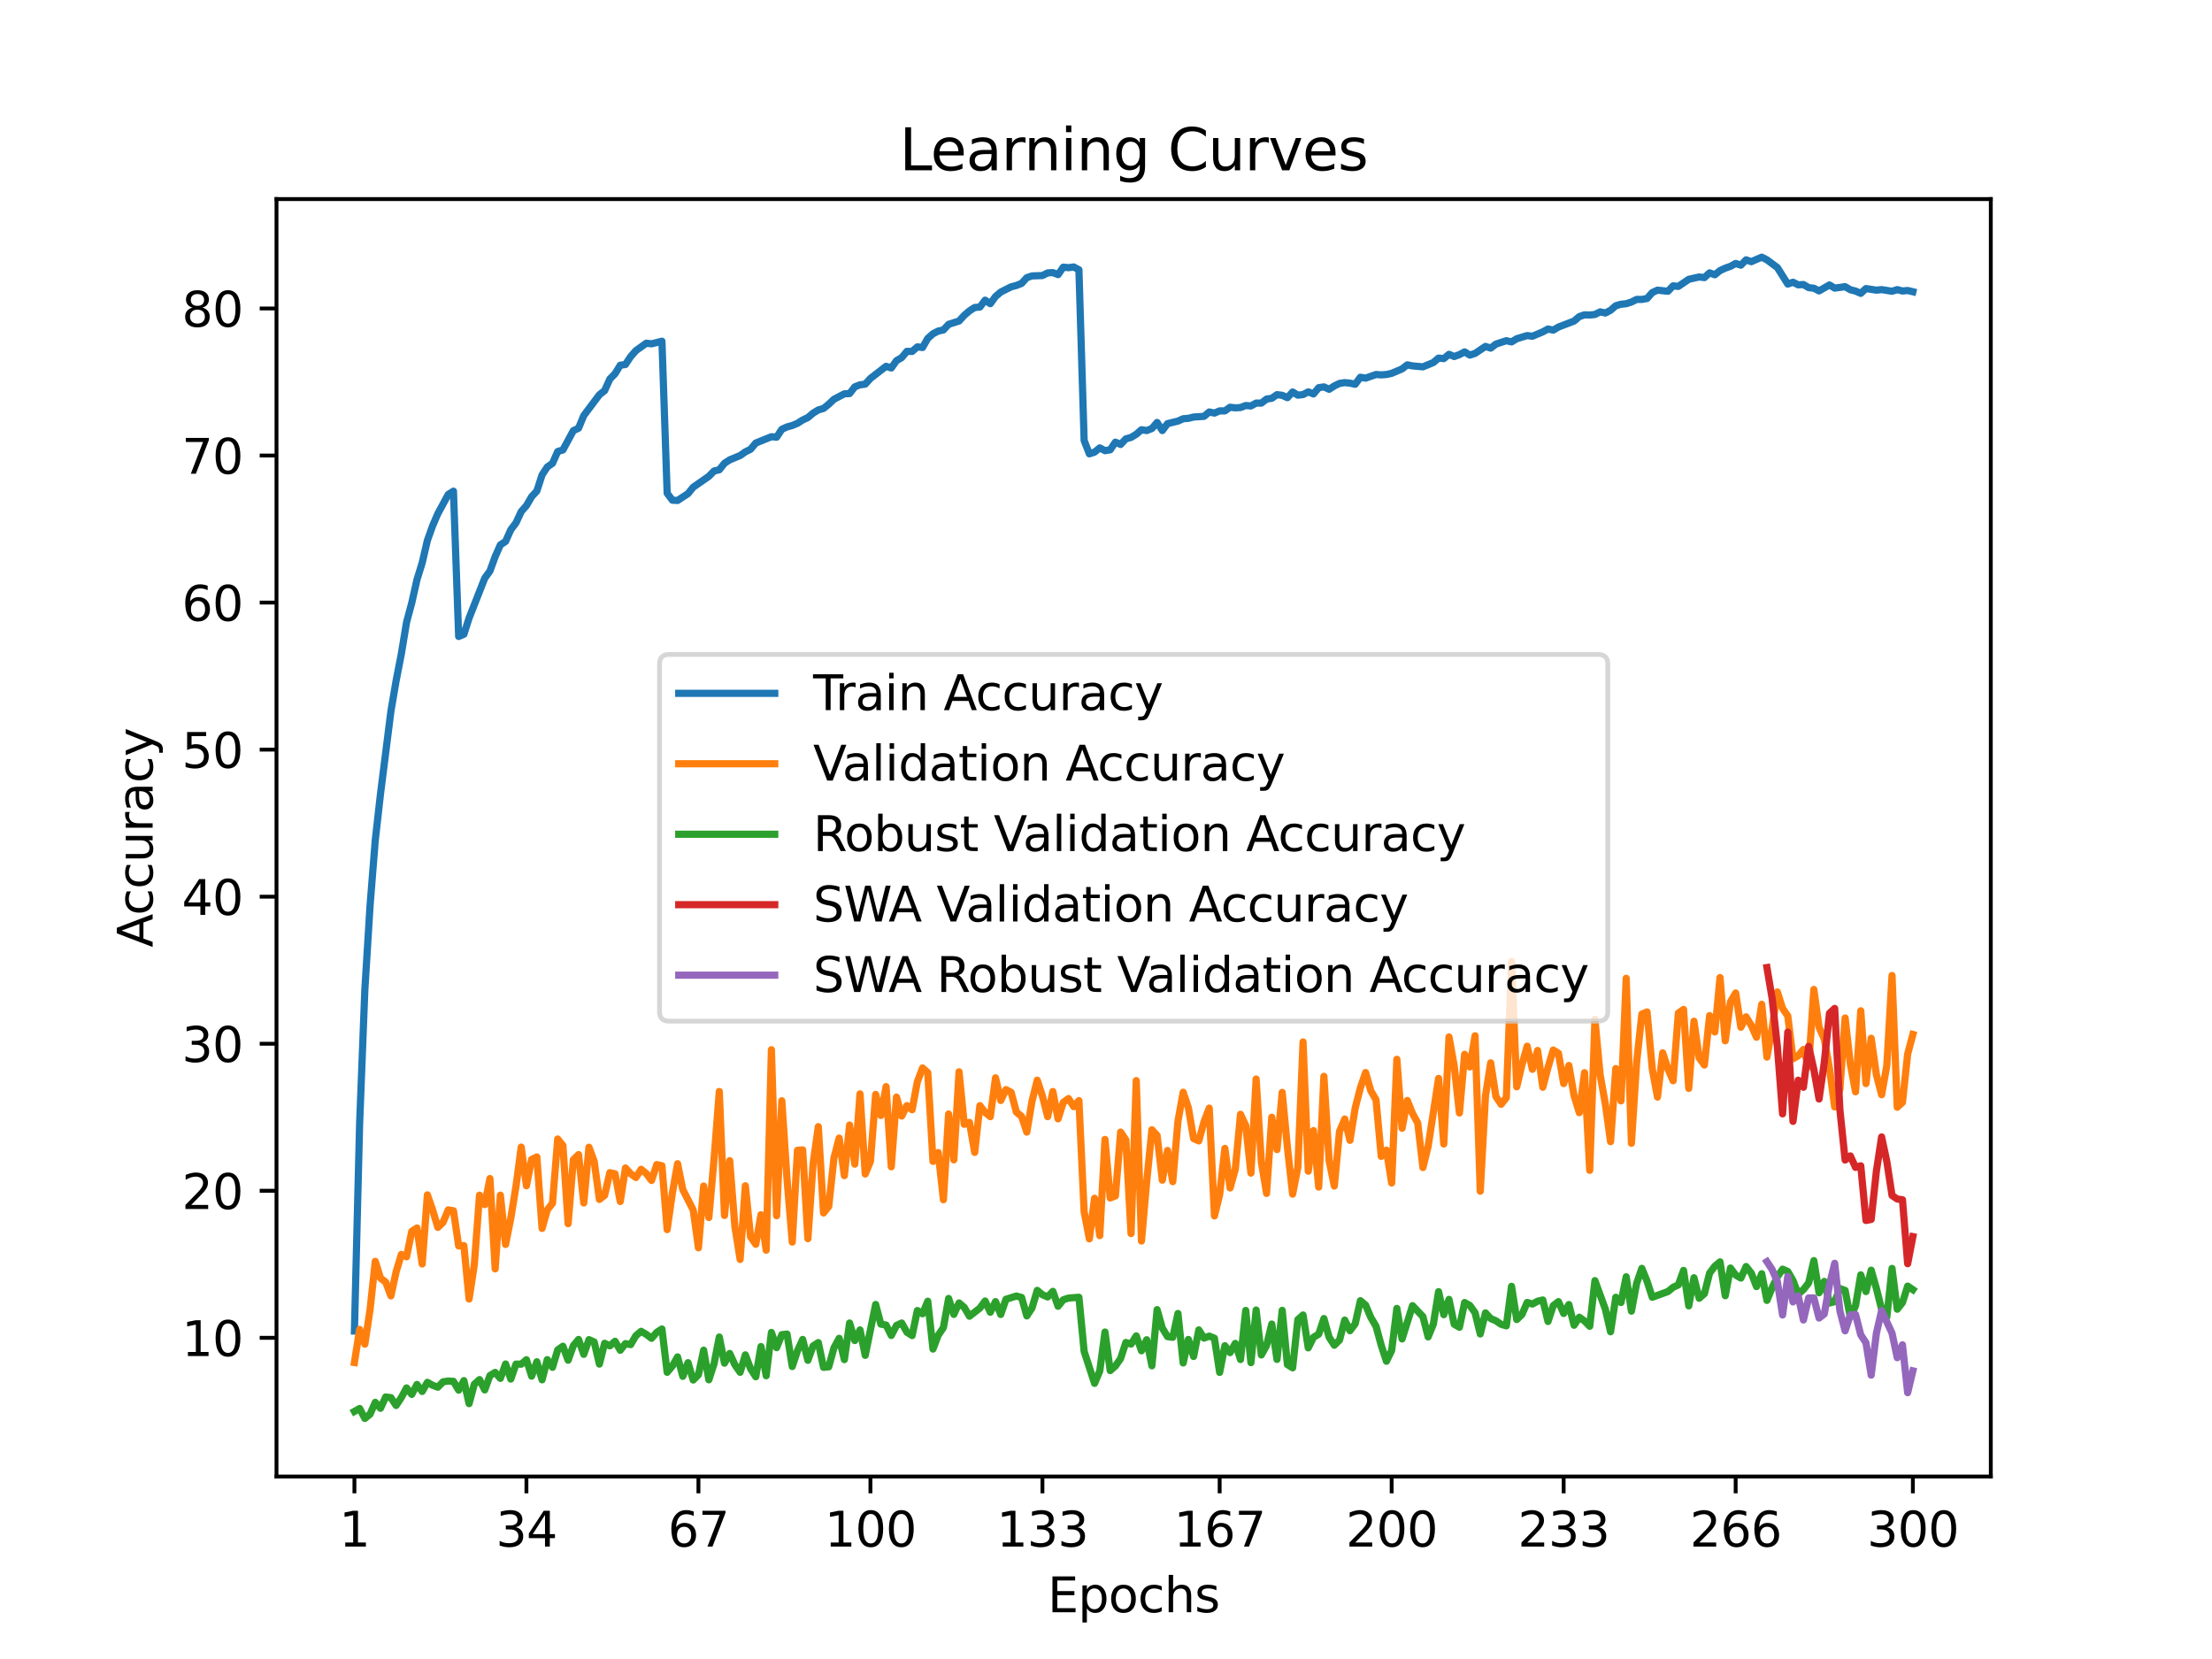<?xml version="1.0" encoding="utf-8" standalone="no"?>
<!DOCTYPE svg PUBLIC "-//W3C//DTD SVG 1.1//EN"
  "http://www.w3.org/Graphics/SVG/1.1/DTD/svg11.dtd">
<svg xmlns:xlink="http://www.w3.org/1999/xlink" width="460.8pt" height="345.6pt" viewBox="0 0 460.8 345.6" xmlns="http://www.w3.org/2000/svg" version="1.1">
 <defs>
  <style type="text/css">*{stroke-linejoin: round; stroke-linecap: butt}</style>
 </defs>
 <g id="figure_1">
  <g id="patch_1">
   <path d="M 0 345.6 
L 460.8 345.6 
L 460.8 0 
L 0 0 
z
" style="fill: #ffffff"/>
  </g>
  <g id="axes_1">
   <g id="patch_2">
    <path d="M 57.6 307.584 
L 414.72 307.584 
L 414.72 41.472 
L 57.6 41.472 
z
" style="fill: #ffffff"/>
   </g>
   <g id="matplotlib.axis_1">
    <g id="xtick_1">
     <g id="line2d_1">
      <defs>
       <path id="mf1f300271f" d="M 0 0 
L 0 3.5 
" style="stroke: #000000; stroke-width: 0.8"/>
      </defs>
      <g>
       <use xlink:href="#mf1f300271f" x="73.833" y="307.584" style="stroke: #000000; stroke-width: 0.8"/>
      </g>
     </g>
     <g id="text_1">
      <!-- 1 -->
      <g transform="translate(70.651 322.182) scale(0.1 -0.1)">
       <defs>
        <path id="DejaVuSans-31" d="M 794 531 
L 1825 531 
L 1825 4091 
L 703 3866 
L 703 4441 
L 1819 4666 
L 2450 4666 
L 2450 531 
L 3481 531 
L 3481 0 
L 794 0 
L 794 531 
z
" transform="scale(0.016)"/>
       </defs>
       <use xlink:href="#DejaVuSans-31"/>
      </g>
     </g>
    </g>
    <g id="xtick_2">
     <g id="line2d_2">
      <g>
       <use xlink:href="#mf1f300271f" x="109.664" y="307.584" style="stroke: #000000; stroke-width: 0.8"/>
      </g>
     </g>
     <g id="text_2">
      <!-- 34 -->
      <g transform="translate(103.302 322.182) scale(0.1 -0.1)">
       <defs>
        <path id="DejaVuSans-33" d="M 2597 2516 
Q 3050 2419 3304 2112 
Q 3559 1806 3559 1356 
Q 3559 666 3084 287 
Q 2609 -91 1734 -91 
Q 1441 -91 1130 -33 
Q 819 25 488 141 
L 488 750 
Q 750 597 1062 519 
Q 1375 441 1716 441 
Q 2309 441 2620 675 
Q 2931 909 2931 1356 
Q 2931 1769 2642 2001 
Q 2353 2234 1838 2234 
L 1294 2234 
L 1294 2753 
L 1863 2753 
Q 2328 2753 2575 2939 
Q 2822 3125 2822 3475 
Q 2822 3834 2567 4026 
Q 2313 4219 1838 4219 
Q 1578 4219 1281 4162 
Q 984 4106 628 3988 
L 628 4550 
Q 988 4650 1302 4700 
Q 1616 4750 1894 4750 
Q 2613 4750 3031 4423 
Q 3450 4097 3450 3541 
Q 3450 3153 3228 2886 
Q 3006 2619 2597 2516 
z
" transform="scale(0.016)"/>
        <path id="DejaVuSans-34" d="M 2419 4116 
L 825 1625 
L 2419 1625 
L 2419 4116 
z
M 2253 4666 
L 3047 4666 
L 3047 1625 
L 3713 1625 
L 3713 1100 
L 3047 1100 
L 3047 0 
L 2419 0 
L 2419 1100 
L 313 1100 
L 313 1709 
L 2253 4666 
z
" transform="scale(0.016)"/>
       </defs>
       <use xlink:href="#DejaVuSans-33"/>
       <use xlink:href="#DejaVuSans-34" x="63.623"/>
      </g>
     </g>
    </g>
    <g id="xtick_3">
     <g id="line2d_3">
      <g>
       <use xlink:href="#mf1f300271f" x="145.496" y="307.584" style="stroke: #000000; stroke-width: 0.8"/>
      </g>
     </g>
     <g id="text_3">
      <!-- 67 -->
      <g transform="translate(139.133 322.182) scale(0.1 -0.1)">
       <defs>
        <path id="DejaVuSans-36" d="M 2113 2584 
Q 1688 2584 1439 2293 
Q 1191 2003 1191 1497 
Q 1191 994 1439 701 
Q 1688 409 2113 409 
Q 2538 409 2786 701 
Q 3034 994 3034 1497 
Q 3034 2003 2786 2293 
Q 2538 2584 2113 2584 
z
M 3366 4563 
L 3366 3988 
Q 3128 4100 2886 4159 
Q 2644 4219 2406 4219 
Q 1781 4219 1451 3797 
Q 1122 3375 1075 2522 
Q 1259 2794 1537 2939 
Q 1816 3084 2150 3084 
Q 2853 3084 3261 2657 
Q 3669 2231 3669 1497 
Q 3669 778 3244 343 
Q 2819 -91 2113 -91 
Q 1303 -91 875 529 
Q 447 1150 447 2328 
Q 447 3434 972 4092 
Q 1497 4750 2381 4750 
Q 2619 4750 2861 4703 
Q 3103 4656 3366 4563 
z
" transform="scale(0.016)"/>
        <path id="DejaVuSans-37" d="M 525 4666 
L 3525 4666 
L 3525 4397 
L 1831 0 
L 1172 0 
L 2766 4134 
L 525 4134 
L 525 4666 
z
" transform="scale(0.016)"/>
       </defs>
       <use xlink:href="#DejaVuSans-36"/>
       <use xlink:href="#DejaVuSans-37" x="63.623"/>
      </g>
     </g>
    </g>
    <g id="xtick_4">
     <g id="line2d_4">
      <g>
       <use xlink:href="#mf1f300271f" x="181.327" y="307.584" style="stroke: #000000; stroke-width: 0.8"/>
      </g>
     </g>
     <g id="text_4">
      <!-- 100 -->
      <g transform="translate(171.783 322.182) scale(0.1 -0.1)">
       <defs>
        <path id="DejaVuSans-30" d="M 2034 4250 
Q 1547 4250 1301 3770 
Q 1056 3291 1056 2328 
Q 1056 1369 1301 889 
Q 1547 409 2034 409 
Q 2525 409 2770 889 
Q 3016 1369 3016 2328 
Q 3016 3291 2770 3770 
Q 2525 4250 2034 4250 
z
M 2034 4750 
Q 2819 4750 3233 4129 
Q 3647 3509 3647 2328 
Q 3647 1150 3233 529 
Q 2819 -91 2034 -91 
Q 1250 -91 836 529 
Q 422 1150 422 2328 
Q 422 3509 836 4129 
Q 1250 4750 2034 4750 
z
" transform="scale(0.016)"/>
       </defs>
       <use xlink:href="#DejaVuSans-31"/>
       <use xlink:href="#DejaVuSans-30" x="63.623"/>
       <use xlink:href="#DejaVuSans-30" x="127.246"/>
      </g>
     </g>
    </g>
    <g id="xtick_5">
     <g id="line2d_5">
      <g>
       <use xlink:href="#mf1f300271f" x="217.158" y="307.584" style="stroke: #000000; stroke-width: 0.8"/>
      </g>
     </g>
     <g id="text_5">
      <!-- 133 -->
      <g transform="translate(207.615 322.182) scale(0.1 -0.1)">
       <use xlink:href="#DejaVuSans-31"/>
       <use xlink:href="#DejaVuSans-33" x="63.623"/>
       <use xlink:href="#DejaVuSans-33" x="127.246"/>
      </g>
     </g>
    </g>
    <g id="xtick_6">
     <g id="line2d_6">
      <g>
       <use xlink:href="#mf1f300271f" x="254.076" y="307.584" style="stroke: #000000; stroke-width: 0.8"/>
      </g>
     </g>
     <g id="text_6">
      <!-- 167 -->
      <g transform="translate(244.532 322.182) scale(0.1 -0.1)">
       <use xlink:href="#DejaVuSans-31"/>
       <use xlink:href="#DejaVuSans-36" x="63.623"/>
       <use xlink:href="#DejaVuSans-37" x="127.246"/>
      </g>
     </g>
    </g>
    <g id="xtick_7">
     <g id="line2d_7">
      <g>
       <use xlink:href="#mf1f300271f" x="289.907" y="307.584" style="stroke: #000000; stroke-width: 0.8"/>
      </g>
     </g>
     <g id="text_7">
      <!-- 200 -->
      <g transform="translate(280.363 322.182) scale(0.1 -0.1)">
       <defs>
        <path id="DejaVuSans-32" d="M 1228 531 
L 3431 531 
L 3431 0 
L 469 0 
L 469 531 
Q 828 903 1448 1529 
Q 2069 2156 2228 2338 
Q 2531 2678 2651 2914 
Q 2772 3150 2772 3378 
Q 2772 3750 2511 3984 
Q 2250 4219 1831 4219 
Q 1534 4219 1204 4116 
Q 875 4013 500 3803 
L 500 4441 
Q 881 4594 1212 4672 
Q 1544 4750 1819 4750 
Q 2544 4750 2975 4387 
Q 3406 4025 3406 3419 
Q 3406 3131 3298 2873 
Q 3191 2616 2906 2266 
Q 2828 2175 2409 1742 
Q 1991 1309 1228 531 
z
" transform="scale(0.016)"/>
       </defs>
       <use xlink:href="#DejaVuSans-32"/>
       <use xlink:href="#DejaVuSans-30" x="63.623"/>
       <use xlink:href="#DejaVuSans-30" x="127.246"/>
      </g>
     </g>
    </g>
    <g id="xtick_8">
     <g id="line2d_8">
      <g>
       <use xlink:href="#mf1f300271f" x="325.739" y="307.584" style="stroke: #000000; stroke-width: 0.8"/>
      </g>
     </g>
     <g id="text_8">
      <!-- 233 -->
      <g transform="translate(316.195 322.182) scale(0.1 -0.1)">
       <use xlink:href="#DejaVuSans-32"/>
       <use xlink:href="#DejaVuSans-33" x="63.623"/>
       <use xlink:href="#DejaVuSans-33" x="127.246"/>
      </g>
     </g>
    </g>
    <g id="xtick_9">
     <g id="line2d_9">
      <g>
       <use xlink:href="#mf1f300271f" x="361.57" y="307.584" style="stroke: #000000; stroke-width: 0.8"/>
      </g>
     </g>
     <g id="text_9">
      <!-- 266 -->
      <g transform="translate(352.026 322.182) scale(0.1 -0.1)">
       <use xlink:href="#DejaVuSans-32"/>
       <use xlink:href="#DejaVuSans-36" x="63.623"/>
       <use xlink:href="#DejaVuSans-36" x="127.246"/>
      </g>
     </g>
    </g>
    <g id="xtick_10">
     <g id="line2d_10">
      <g>
       <use xlink:href="#mf1f300271f" x="398.487" y="307.584" style="stroke: #000000; stroke-width: 0.8"/>
      </g>
     </g>
     <g id="text_10">
      <!-- 300 -->
      <g transform="translate(388.944 322.182) scale(0.1 -0.1)">
       <use xlink:href="#DejaVuSans-33"/>
       <use xlink:href="#DejaVuSans-30" x="63.623"/>
       <use xlink:href="#DejaVuSans-30" x="127.246"/>
      </g>
     </g>
    </g>
    <g id="text_11">
     <!-- Epochs -->
     <g transform="translate(218.244 335.861) scale(0.1 -0.1)">
      <defs>
       <path id="DejaVuSans-45" d="M 628 4666 
L 3578 4666 
L 3578 4134 
L 1259 4134 
L 1259 2753 
L 3481 2753 
L 3481 2222 
L 1259 2222 
L 1259 531 
L 3634 531 
L 3634 0 
L 628 0 
L 628 4666 
z
" transform="scale(0.016)"/>
       <path id="DejaVuSans-70" d="M 1159 525 
L 1159 -1331 
L 581 -1331 
L 581 3500 
L 1159 3500 
L 1159 2969 
Q 1341 3281 1617 3432 
Q 1894 3584 2278 3584 
Q 2916 3584 3314 3078 
Q 3713 2572 3713 1747 
Q 3713 922 3314 415 
Q 2916 -91 2278 -91 
Q 1894 -91 1617 61 
Q 1341 213 1159 525 
z
M 3116 1747 
Q 3116 2381 2855 2742 
Q 2594 3103 2138 3103 
Q 1681 3103 1420 2742 
Q 1159 2381 1159 1747 
Q 1159 1113 1420 752 
Q 1681 391 2138 391 
Q 2594 391 2855 752 
Q 3116 1113 3116 1747 
z
" transform="scale(0.016)"/>
       <path id="DejaVuSans-6f" d="M 1959 3097 
Q 1497 3097 1228 2736 
Q 959 2375 959 1747 
Q 959 1119 1226 758 
Q 1494 397 1959 397 
Q 2419 397 2687 759 
Q 2956 1122 2956 1747 
Q 2956 2369 2687 2733 
Q 2419 3097 1959 3097 
z
M 1959 3584 
Q 2709 3584 3137 3096 
Q 3566 2609 3566 1747 
Q 3566 888 3137 398 
Q 2709 -91 1959 -91 
Q 1206 -91 779 398 
Q 353 888 353 1747 
Q 353 2609 779 3096 
Q 1206 3584 1959 3584 
z
" transform="scale(0.016)"/>
       <path id="DejaVuSans-63" d="M 3122 3366 
L 3122 2828 
Q 2878 2963 2633 3030 
Q 2388 3097 2138 3097 
Q 1578 3097 1268 2742 
Q 959 2388 959 1747 
Q 959 1106 1268 751 
Q 1578 397 2138 397 
Q 2388 397 2633 464 
Q 2878 531 3122 666 
L 3122 134 
Q 2881 22 2623 -34 
Q 2366 -91 2075 -91 
Q 1284 -91 818 406 
Q 353 903 353 1747 
Q 353 2603 823 3093 
Q 1294 3584 2113 3584 
Q 2378 3584 2631 3529 
Q 2884 3475 3122 3366 
z
" transform="scale(0.016)"/>
       <path id="DejaVuSans-68" d="M 3513 2113 
L 3513 0 
L 2938 0 
L 2938 2094 
Q 2938 2591 2744 2837 
Q 2550 3084 2163 3084 
Q 1697 3084 1428 2787 
Q 1159 2491 1159 1978 
L 1159 0 
L 581 0 
L 581 4863 
L 1159 4863 
L 1159 2956 
Q 1366 3272 1645 3428 
Q 1925 3584 2291 3584 
Q 2894 3584 3203 3211 
Q 3513 2838 3513 2113 
z
" transform="scale(0.016)"/>
       <path id="DejaVuSans-73" d="M 2834 3397 
L 2834 2853 
Q 2591 2978 2328 3040 
Q 2066 3103 1784 3103 
Q 1356 3103 1142 2972 
Q 928 2841 928 2578 
Q 928 2378 1081 2264 
Q 1234 2150 1697 2047 
L 1894 2003 
Q 2506 1872 2764 1633 
Q 3022 1394 3022 966 
Q 3022 478 2636 193 
Q 2250 -91 1575 -91 
Q 1294 -91 989 -36 
Q 684 19 347 128 
L 347 722 
Q 666 556 975 473 
Q 1284 391 1588 391 
Q 1994 391 2212 530 
Q 2431 669 2431 922 
Q 2431 1156 2273 1281 
Q 2116 1406 1581 1522 
L 1381 1569 
Q 847 1681 609 1914 
Q 372 2147 372 2553 
Q 372 3047 722 3315 
Q 1072 3584 1716 3584 
Q 2034 3584 2315 3537 
Q 2597 3491 2834 3397 
z
" transform="scale(0.016)"/>
      </defs>
      <use xlink:href="#DejaVuSans-45"/>
      <use xlink:href="#DejaVuSans-70" x="63.184"/>
      <use xlink:href="#DejaVuSans-6f" x="126.66"/>
      <use xlink:href="#DejaVuSans-63" x="187.842"/>
      <use xlink:href="#DejaVuSans-68" x="242.822"/>
      <use xlink:href="#DejaVuSans-73" x="306.201"/>
     </g>
    </g>
   </g>
   <g id="matplotlib.axis_2">
    <g id="ytick_1">
     <g id="line2d_11">
      <defs>
       <path id="mac97d89690" d="M 0 0 
L -3.5 0 
" style="stroke: #000000; stroke-width: 0.8"/>
      </defs>
      <g>
       <use xlink:href="#mac97d89690" x="57.6" y="278.692" style="stroke: #000000; stroke-width: 0.8"/>
      </g>
     </g>
     <g id="text_12">
      <!-- 10 -->
      <g transform="translate(37.875 282.491) scale(0.1 -0.1)">
       <use xlink:href="#DejaVuSans-31"/>
       <use xlink:href="#DejaVuSans-30" x="63.623"/>
      </g>
     </g>
    </g>
    <g id="ytick_2">
     <g id="line2d_12">
      <g>
       <use xlink:href="#mac97d89690" x="57.6" y="248.059" style="stroke: #000000; stroke-width: 0.8"/>
      </g>
     </g>
     <g id="text_13">
      <!-- 20 -->
      <g transform="translate(37.875 251.858) scale(0.1 -0.1)">
       <use xlink:href="#DejaVuSans-32"/>
       <use xlink:href="#DejaVuSans-30" x="63.623"/>
      </g>
     </g>
    </g>
    <g id="ytick_3">
     <g id="line2d_13">
      <g>
       <use xlink:href="#mac97d89690" x="57.6" y="217.425" style="stroke: #000000; stroke-width: 0.8"/>
      </g>
     </g>
     <g id="text_14">
      <!-- 30 -->
      <g transform="translate(37.875 221.224) scale(0.1 -0.1)">
       <use xlink:href="#DejaVuSans-33"/>
       <use xlink:href="#DejaVuSans-30" x="63.623"/>
      </g>
     </g>
    </g>
    <g id="ytick_4">
     <g id="line2d_14">
      <g>
       <use xlink:href="#mac97d89690" x="57.6" y="186.791" style="stroke: #000000; stroke-width: 0.8"/>
      </g>
     </g>
     <g id="text_15">
      <!-- 40 -->
      <g transform="translate(37.875 190.59) scale(0.1 -0.1)">
       <use xlink:href="#DejaVuSans-34"/>
       <use xlink:href="#DejaVuSans-30" x="63.623"/>
      </g>
     </g>
    </g>
    <g id="ytick_5">
     <g id="line2d_15">
      <g>
       <use xlink:href="#mac97d89690" x="57.6" y="156.157" style="stroke: #000000; stroke-width: 0.8"/>
      </g>
     </g>
     <g id="text_16">
      <!-- 50 -->
      <g transform="translate(37.875 159.957) scale(0.1 -0.1)">
       <defs>
        <path id="DejaVuSans-35" d="M 691 4666 
L 3169 4666 
L 3169 4134 
L 1269 4134 
L 1269 2991 
Q 1406 3038 1543 3061 
Q 1681 3084 1819 3084 
Q 2600 3084 3056 2656 
Q 3513 2228 3513 1497 
Q 3513 744 3044 326 
Q 2575 -91 1722 -91 
Q 1428 -91 1123 -41 
Q 819 9 494 109 
L 494 744 
Q 775 591 1075 516 
Q 1375 441 1709 441 
Q 2250 441 2565 725 
Q 2881 1009 2881 1497 
Q 2881 1984 2565 2268 
Q 2250 2553 1709 2553 
Q 1456 2553 1204 2497 
Q 953 2441 691 2322 
L 691 4666 
z
" transform="scale(0.016)"/>
       </defs>
       <use xlink:href="#DejaVuSans-35"/>
       <use xlink:href="#DejaVuSans-30" x="63.623"/>
      </g>
     </g>
    </g>
    <g id="ytick_6">
     <g id="line2d_16">
      <g>
       <use xlink:href="#mac97d89690" x="57.6" y="125.524" style="stroke: #000000; stroke-width: 0.8"/>
      </g>
     </g>
     <g id="text_17">
      <!-- 60 -->
      <g transform="translate(37.875 129.323) scale(0.1 -0.1)">
       <use xlink:href="#DejaVuSans-36"/>
       <use xlink:href="#DejaVuSans-30" x="63.623"/>
      </g>
     </g>
    </g>
    <g id="ytick_7">
     <g id="line2d_17">
      <g>
       <use xlink:href="#mac97d89690" x="57.6" y="94.89" style="stroke: #000000; stroke-width: 0.8"/>
      </g>
     </g>
     <g id="text_18">
      <!-- 70 -->
      <g transform="translate(37.875 98.689) scale(0.1 -0.1)">
       <use xlink:href="#DejaVuSans-37"/>
       <use xlink:href="#DejaVuSans-30" x="63.623"/>
      </g>
     </g>
    </g>
    <g id="ytick_8">
     <g id="line2d_18">
      <g>
       <use xlink:href="#mac97d89690" x="57.6" y="64.256" style="stroke: #000000; stroke-width: 0.8"/>
      </g>
     </g>
     <g id="text_19">
      <!-- 80 -->
      <g transform="translate(37.875 68.055) scale(0.1 -0.1)">
       <defs>
        <path id="DejaVuSans-38" d="M 2034 2216 
Q 1584 2216 1326 1975 
Q 1069 1734 1069 1313 
Q 1069 891 1326 650 
Q 1584 409 2034 409 
Q 2484 409 2743 651 
Q 3003 894 3003 1313 
Q 3003 1734 2745 1975 
Q 2488 2216 2034 2216 
z
M 1403 2484 
Q 997 2584 770 2862 
Q 544 3141 544 3541 
Q 544 4100 942 4425 
Q 1341 4750 2034 4750 
Q 2731 4750 3128 4425 
Q 3525 4100 3525 3541 
Q 3525 3141 3298 2862 
Q 3072 2584 2669 2484 
Q 3125 2378 3379 2068 
Q 3634 1759 3634 1313 
Q 3634 634 3220 271 
Q 2806 -91 2034 -91 
Q 1263 -91 848 271 
Q 434 634 434 1313 
Q 434 1759 690 2068 
Q 947 2378 1403 2484 
z
M 1172 3481 
Q 1172 3119 1398 2916 
Q 1625 2713 2034 2713 
Q 2441 2713 2670 2916 
Q 2900 3119 2900 3481 
Q 2900 3844 2670 4047 
Q 2441 4250 2034 4250 
Q 1625 4250 1398 4047 
Q 1172 3844 1172 3481 
z
" transform="scale(0.016)"/>
       </defs>
       <use xlink:href="#DejaVuSans-38"/>
       <use xlink:href="#DejaVuSans-30" x="63.623"/>
      </g>
     </g>
    </g>
    <g id="text_20">
     <!-- Accuracy -->
     <g transform="translate(31.795 197.356) rotate(-90) scale(0.1 -0.1)">
      <defs>
       <path id="DejaVuSans-41" d="M 2188 4044 
L 1331 1722 
L 3047 1722 
L 2188 4044 
z
M 1831 4666 
L 2547 4666 
L 4325 0 
L 3669 0 
L 3244 1197 
L 1141 1197 
L 716 0 
L 50 0 
L 1831 4666 
z
" transform="scale(0.016)"/>
       <path id="DejaVuSans-75" d="M 544 1381 
L 544 3500 
L 1119 3500 
L 1119 1403 
Q 1119 906 1312 657 
Q 1506 409 1894 409 
Q 2359 409 2629 706 
Q 2900 1003 2900 1516 
L 2900 3500 
L 3475 3500 
L 3475 0 
L 2900 0 
L 2900 538 
Q 2691 219 2414 64 
Q 2138 -91 1772 -91 
Q 1169 -91 856 284 
Q 544 659 544 1381 
z
M 1991 3584 
L 1991 3584 
z
" transform="scale(0.016)"/>
       <path id="DejaVuSans-72" d="M 2631 2963 
Q 2534 3019 2420 3045 
Q 2306 3072 2169 3072 
Q 1681 3072 1420 2755 
Q 1159 2438 1159 1844 
L 1159 0 
L 581 0 
L 581 3500 
L 1159 3500 
L 1159 2956 
Q 1341 3275 1631 3429 
Q 1922 3584 2338 3584 
Q 2397 3584 2469 3576 
Q 2541 3569 2628 3553 
L 2631 2963 
z
" transform="scale(0.016)"/>
       <path id="DejaVuSans-61" d="M 2194 1759 
Q 1497 1759 1228 1600 
Q 959 1441 959 1056 
Q 959 750 1161 570 
Q 1363 391 1709 391 
Q 2188 391 2477 730 
Q 2766 1069 2766 1631 
L 2766 1759 
L 2194 1759 
z
M 3341 1997 
L 3341 0 
L 2766 0 
L 2766 531 
Q 2569 213 2275 61 
Q 1981 -91 1556 -91 
Q 1019 -91 701 211 
Q 384 513 384 1019 
Q 384 1609 779 1909 
Q 1175 2209 1959 2209 
L 2766 2209 
L 2766 2266 
Q 2766 2663 2505 2880 
Q 2244 3097 1772 3097 
Q 1472 3097 1187 3025 
Q 903 2953 641 2809 
L 641 3341 
Q 956 3463 1253 3523 
Q 1550 3584 1831 3584 
Q 2591 3584 2966 3190 
Q 3341 2797 3341 1997 
z
" transform="scale(0.016)"/>
       <path id="DejaVuSans-79" d="M 2059 -325 
Q 1816 -950 1584 -1140 
Q 1353 -1331 966 -1331 
L 506 -1331 
L 506 -850 
L 844 -850 
Q 1081 -850 1212 -737 
Q 1344 -625 1503 -206 
L 1606 56 
L 191 3500 
L 800 3500 
L 1894 763 
L 2988 3500 
L 3597 3500 
L 2059 -325 
z
" transform="scale(0.016)"/>
      </defs>
      <use xlink:href="#DejaVuSans-41"/>
      <use xlink:href="#DejaVuSans-63" x="66.658"/>
      <use xlink:href="#DejaVuSans-63" x="121.639"/>
      <use xlink:href="#DejaVuSans-75" x="176.619"/>
      <use xlink:href="#DejaVuSans-72" x="239.998"/>
      <use xlink:href="#DejaVuSans-61" x="281.111"/>
      <use xlink:href="#DejaVuSans-63" x="342.391"/>
      <use xlink:href="#DejaVuSans-79" x="397.371"/>
     </g>
    </g>
   </g>
   <g id="line2d_19">
    <path d="M 73.833 277.283 
L 74.919 234.001 
L 76.004 206.194 
L 77.09 188.651 
L 78.176 175.019 
L 79.262 165.39 
L 81.433 148.174 
L 82.519 141.802 
L 83.605 136.215 
L 84.691 129.641 
L 85.777 125.585 
L 86.862 120.763 
L 87.948 117.246 
L 89.034 112.578 
L 90.12 109.536 
L 91.206 107.012 
L 93.377 103.005 
L 94.463 102.322 
L 95.549 132.585 
L 96.635 132.131 
L 97.72 128.752 
L 100.978 120.457 
L 102.064 118.947 
L 103.149 115.96 
L 104.235 113.509 
L 105.321 112.786 
L 106.407 110.354 
L 107.493 108.917 
L 108.578 106.57 
L 109.664 105.333 
L 110.75 103.467 
L 111.836 102.291 
L 112.922 98.933 
L 114.007 97.279 
L 115.093 96.52 
L 116.179 94.063 
L 117.265 93.729 
L 119.436 89.719 
L 120.522 89.201 
L 121.608 86.576 
L 124.865 82.238 
L 125.951 81.38 
L 127.037 78.969 
L 128.123 77.857 
L 129.209 76.084 
L 130.294 75.928 
L 131.38 74.289 
L 132.466 73.048 
L 134.638 71.495 
L 135.723 71.627 
L 137.895 71.081 
L 138.981 102.747 
L 140.067 104.199 
L 141.152 104.258 
L 143.324 102.833 
L 144.41 101.491 
L 147.667 99.225 
L 148.753 98.116 
L 149.839 97.867 
L 150.925 96.501 
L 152.01 95.797 
L 154.182 94.899 
L 155.268 94.133 
L 156.354 93.597 
L 157.439 92.295 
L 160.697 90.978 
L 161.783 91.076 
L 162.868 89.431 
L 163.954 88.938 
L 165.04 88.638 
L 166.126 88.184 
L 167.212 87.492 
L 168.297 86.986 
L 169.383 86.061 
L 170.469 85.396 
L 171.555 85.087 
L 172.641 84.205 
L 173.726 83.179 
L 175.898 82.039 
L 176.984 81.987 
L 178.07 80.587 
L 179.155 80.164 
L 180.241 80.026 
L 181.327 78.832 
L 184.584 76.31 
L 185.67 76.66 
L 186.756 75.125 
L 187.842 74.5 
L 188.928 73.192 
L 190.013 73.216 
L 191.099 72.264 
L 192.185 72.392 
L 193.271 70.493 
L 194.357 69.531 
L 195.442 68.971 
L 196.528 68.735 
L 197.614 67.565 
L 199.786 66.875 
L 200.871 65.69 
L 201.957 64.759 
L 203.043 64.06 
L 204.129 63.965 
L 205.215 62.528 
L 206.3 63.264 
L 207.386 61.772 
L 208.472 60.844 
L 210.644 59.747 
L 211.729 59.468 
L 212.815 59.039 
L 213.901 57.841 
L 214.987 57.48 
L 217.158 57.403 
L 218.244 56.849 
L 219.33 56.788 
L 220.416 57.21 
L 221.502 55.654 
L 222.587 55.764 
L 223.673 55.614 
L 224.759 56.196 
L 225.845 91.765 
L 226.931 94.547 
L 228.016 94.188 
L 229.102 93.303 
L 230.188 93.882 
L 231.274 93.707 
L 232.36 92.108 
L 233.445 92.589 
L 234.531 91.422 
L 235.617 91.125 
L 236.703 90.463 
L 237.789 89.523 
L 238.875 89.688 
L 239.96 89.269 
L 241.046 88.003 
L 242.132 89.694 
L 243.218 88.248 
L 245.389 87.722 
L 246.475 87.231 
L 247.561 87.146 
L 248.647 86.876 
L 250.818 86.735 
L 251.904 85.822 
L 252.99 86.055 
L 254.076 85.589 
L 255.162 85.599 
L 256.247 84.833 
L 257.333 84.961 
L 258.419 84.9 
L 259.505 84.477 
L 260.591 84.566 
L 261.676 83.969 
L 262.762 83.975 
L 263.848 83.136 
L 264.934 82.973 
L 266.02 82.214 
L 267.105 82.351 
L 268.191 82.842 
L 269.277 81.659 
L 270.363 82.321 
L 271.449 82.201 
L 272.534 81.632 
L 273.62 82.067 
L 274.706 80.768 
L 275.792 80.596 
L 276.878 81.099 
L 277.963 80.394 
L 279.049 79.87 
L 280.135 79.708 
L 281.221 79.812 
L 282.307 80.051 
L 283.392 78.587 
L 284.478 78.773 
L 286.65 78.014 
L 287.736 78.096 
L 288.821 78.017 
L 289.907 77.772 
L 292.079 76.85 
L 293.165 76.001 
L 294.25 76.225 
L 296.422 76.418 
L 298.594 75.52 
L 299.679 74.598 
L 300.765 74.708 
L 301.851 73.811 
L 302.937 74.273 
L 304.023 73.872 
L 305.108 73.305 
L 306.194 73.97 
L 307.28 73.624 
L 309.452 72.166 
L 310.537 72.521 
L 311.623 71.682 
L 313.795 70.974 
L 314.881 71.228 
L 315.966 70.564 
L 318.138 69.902 
L 319.224 70.049 
L 321.395 69.13 
L 322.481 68.539 
L 323.567 68.772 
L 324.653 68.128 
L 327.91 66.881 
L 328.996 65.953 
L 330.082 65.586 
L 331.168 65.619 
L 332.253 65.515 
L 333.339 64.967 
L 334.425 65.206 
L 335.511 64.633 
L 336.597 63.689 
L 337.682 63.38 
L 338.768 63.267 
L 339.854 62.917 
L 340.94 62.378 
L 342.026 62.378 
L 343.111 62.179 
L 344.197 60.948 
L 345.283 60.445 
L 347.455 60.675 
L 348.54 59.548 
L 349.626 59.664 
L 351.798 58.185 
L 353.969 57.697 
L 355.055 57.832 
L 356.141 56.837 
L 357.227 57.238 
L 358.313 56.368 
L 359.398 55.862 
L 360.484 55.483 
L 361.57 54.885 
L 362.656 55.238 
L 363.742 54.126 
L 364.827 54.512 
L 366.999 53.568 
L 368.085 54.126 
L 370.256 55.734 
L 372.428 59.177 
L 373.514 58.794 
L 374.6 59.339 
L 375.685 59.272 
L 376.771 59.921 
L 377.857 60.041 
L 378.943 60.598 
L 381.114 59.361 
L 382.2 60.019 
L 384.372 59.719 
L 385.458 60.359 
L 386.543 60.635 
L 387.629 61.116 
L 388.715 60.114 
L 390.887 60.445 
L 391.972 60.332 
L 394.144 60.675 
L 395.23 60.332 
L 396.316 60.62 
L 397.401 60.513 
L 398.487 60.773 
L 398.487 60.773 
" clip-path="url(#pf786774206)" style="fill: none; stroke: #1f77b4; stroke-width: 1.5; stroke-linecap: square"/>
   </g>
   <g id="line2d_20">
    <path d="M 73.833 283.839 
L 74.919 276.946 
L 76.004 280.01 
L 77.09 272.811 
L 78.176 262.763 
L 79.262 266.255 
L 80.348 267.082 
L 81.433 269.962 
L 82.519 264.938 
L 83.605 261.323 
L 84.691 261.813 
L 85.777 256.513 
L 86.862 255.809 
L 87.948 263.314 
L 89.034 248.916 
L 90.12 252.041 
L 91.206 255.686 
L 92.291 254.645 
L 93.377 252.041 
L 94.463 252.225 
L 95.549 259.546 
L 96.635 259.485 
L 97.72 270.605 
L 98.806 263.467 
L 99.892 248.978 
L 100.978 250.938 
L 102.064 245.516 
L 103.149 264.325 
L 104.235 248.978 
L 105.321 259.24 
L 106.407 253.787 
L 107.493 247.109 
L 108.578 238.96 
L 109.664 247.017 
L 110.75 241.534 
L 111.836 241.013 
L 112.922 255.901 
L 114.007 252.041 
L 115.093 250.662 
L 116.179 237.275 
L 117.265 238.623 
L 118.351 254.92 
L 119.436 241.595 
L 120.522 240.523 
L 121.608 250.601 
L 122.694 238.991 
L 123.78 241.932 
L 124.865 249.866 
L 125.951 249.008 
L 127.037 244.291 
L 128.123 244.536 
L 129.209 250.295 
L 130.294 243.31 
L 131.38 244.505 
L 132.466 245.301 
L 133.552 243.586 
L 134.638 244.474 
L 135.723 245.914 
L 136.809 242.606 
L 137.895 242.851 
L 138.981 256.146 
L 140.067 248.518 
L 141.152 242.422 
L 142.238 247.813 
L 144.41 252.072 
L 145.496 259.944 
L 146.581 247.078 
L 147.667 253.634 
L 148.753 241.411 
L 149.839 227.381 
L 150.925 253.205 
L 152.01 241.779 
L 153.096 255.564 
L 154.182 262.364 
L 155.268 247.017 
L 156.354 257.647 
L 157.439 259.209 
L 158.525 253.052 
L 159.611 260.435 
L 160.697 218.681 
L 161.783 253.266 
L 162.868 229.311 
L 163.954 245.638 
L 165.04 258.75 
L 166.126 239.634 
L 167.212 239.542 
L 168.297 258.045 
L 169.383 242.391 
L 170.469 234.702 
L 171.555 252.684 
L 172.641 251.306 
L 173.726 241.227 
L 174.812 237.092 
L 175.898 244.903 
L 176.984 234.365 
L 178.07 242.514 
L 179.155 227.871 
L 180.241 244.566 
L 181.327 241.932 
L 182.413 227.993 
L 183.499 232.374 
L 184.584 226.37 
L 185.67 243.065 
L 186.756 228.545 
L 187.842 232.497 
L 188.928 230.322 
L 190.013 231.179 
L 191.099 225.359 
L 192.185 222.479 
L 193.271 223.46 
L 194.357 241.932 
L 195.442 240.094 
L 196.528 249.927 
L 197.614 232.068 
L 198.7 241.625 
L 199.786 223.276 
L 200.871 234.212 
L 201.957 233.814 
L 203.043 240.063 
L 204.129 230.322 
L 205.215 231.731 
L 206.3 232.619 
L 207.386 224.532 
L 208.472 229.249 
L 209.558 226.983 
L 210.644 227.565 
L 211.729 231.669 
L 212.815 232.558 
L 213.901 235.836 
L 214.987 229.403 
L 216.073 225.022 
L 217.158 228.33 
L 218.244 232.619 
L 219.33 227.381 
L 220.416 233.079 
L 221.502 229.648 
L 222.587 228.851 
L 223.673 230.536 
L 224.759 229.28 
L 225.845 252.409 
L 226.931 258.076 
L 228.016 249.621 
L 229.102 257.402 
L 230.188 237.367 
L 231.274 249.56 
L 232.36 249.131 
L 233.445 235.836 
L 234.531 237.459 
L 235.617 256.973 
L 236.703 225.114 
L 237.789 258.535 
L 238.875 246.159 
L 239.96 235.346 
L 241.046 236.54 
L 242.132 245.853 
L 243.218 239.665 
L 244.304 246.159 
L 245.389 233.569 
L 246.475 227.534 
L 247.561 230.781 
L 248.647 237.184 
L 249.733 237.674 
L 250.818 233.691 
L 251.904 230.842 
L 252.99 253.297 
L 254.076 248.886 
L 255.162 239.236 
L 256.247 247.476 
L 257.333 243.586 
L 258.419 232.129 
L 259.505 234.457 
L 260.591 244.382 
L 261.676 224.777 
L 262.762 242.054 
L 263.848 248.61 
L 264.934 232.742 
L 266.02 239.481 
L 267.105 227.565 
L 268.191 239.022 
L 269.277 248.763 
L 270.363 243.188 
L 271.449 217.057 
L 272.534 243.984 
L 273.62 235.529 
L 274.706 247.293 
L 275.792 224.225 
L 276.878 241.779 
L 277.963 247.078 
L 279.049 235.682 
L 280.135 233.109 
L 281.221 237.551 
L 282.307 230.842 
L 283.392 226.615 
L 284.478 223.429 
L 285.564 227.228 
L 286.65 229.127 
L 287.736 240.89 
L 288.821 239.604 
L 289.907 246.435 
L 290.993 220.672 
L 292.079 235.039 
L 293.165 229.249 
L 294.25 231.945 
L 295.336 233.936 
L 296.422 243.218 
L 297.508 238.807 
L 299.679 224.654 
L 300.765 238.317 
L 301.851 216.016 
L 302.937 222.02 
L 304.023 231.853 
L 305.108 219.63 
L 306.194 222.265 
L 307.28 215.771 
L 308.366 248.15 
L 309.452 228.3 
L 310.537 221.407 
L 311.623 228.422 
L 312.709 230.046 
L 313.795 228.667 
L 314.881 200.301 
L 315.966 226.4 
L 317.052 221.805 
L 318.138 217.946 
L 319.224 222.755 
L 320.31 218.834 
L 321.395 226.492 
L 322.481 222.357 
L 323.567 218.742 
L 324.653 219.416 
L 325.739 225.727 
L 326.824 221.959 
L 327.91 228.269 
L 328.996 231.792 
L 330.082 223.46 
L 331.168 243.8 
L 332.253 212.34 
L 333.339 223.919 
L 334.425 230.015 
L 335.511 237.827 
L 336.597 222.602 
L 337.682 229.341 
L 338.768 203.793 
L 339.854 238.164 
L 340.94 221.285 
L 342.026 211.267 
L 343.111 210.808 
L 344.197 222.694 
L 345.283 228.545 
L 346.369 219.324 
L 347.455 222.663 
L 348.54 225.144 
L 349.626 211.053 
L 350.712 210.287 
L 351.798 226.737 
L 352.884 212.738 
L 353.969 220.366 
L 355.055 221.867 
L 356.141 211.574 
L 357.227 214.974 
L 358.313 203.64 
L 359.398 216.812 
L 360.484 208.694 
L 361.57 206.856 
L 362.656 213.994 
L 363.742 211.819 
L 364.827 213.626 
L 365.913 216.077 
L 366.999 209.215 
L 368.085 220.212 
L 369.171 214.178 
L 370.256 206.642 
L 371.342 210.073 
L 372.428 211.635 
L 373.514 220.549 
L 374.6 219.937 
L 375.685 218.62 
L 376.771 222.234 
L 377.857 206.121 
L 378.943 213.994 
L 380.029 216.445 
L 381.114 222.571 
L 382.2 230.597 
L 383.286 226.829 
L 384.372 212.064 
L 385.458 221.652 
L 386.543 227.442 
L 387.629 210.563 
L 388.715 225.727 
L 389.801 216.291 
L 390.887 223.889 
L 391.972 228.055 
L 393.058 221.989 
L 394.144 203.211 
L 395.23 230.659 
L 396.316 229.648 
L 397.401 219.569 
L 398.487 215.495 
L 398.487 215.495 
" clip-path="url(#pf786774206)" style="fill: none; stroke: #ff7f0e; stroke-width: 1.5; stroke-linecap: square"/>
   </g>
   <g id="line2d_21">
    <path d="M 73.833 294.03 
L 74.919 293.418 
L 76.004 295.488 
L 77.09 294.601 
L 78.176 292.129 
L 79.262 293.375 
L 80.348 291.009 
L 81.433 291.157 
L 82.519 292.784 
L 83.605 291.136 
L 84.691 289.129 
L 85.777 290.481 
L 86.862 288.411 
L 87.948 289.868 
L 89.034 287.967 
L 90.12 288.58 
L 91.206 288.981 
L 92.291 287.861 
L 93.377 287.692 
L 94.463 287.756 
L 95.549 289.594 
L 96.635 287.608 
L 97.72 292.404 
L 98.806 288.368 
L 99.892 287.396 
L 100.978 289.551 
L 102.064 286.551 
L 103.149 285.896 
L 104.235 287.143 
L 105.321 284.143 
L 106.407 287.291 
L 107.493 284.164 
L 108.578 284.185 
L 109.664 283.256 
L 110.75 286.678 
L 111.836 283.678 
L 112.922 287.439 
L 114.007 283.235 
L 115.093 284.84 
L 116.179 281.206 
L 117.265 280.446 
L 118.351 283.361 
L 119.436 280.34 
L 120.522 279.03 
L 121.608 282.136 
L 122.694 279.073 
L 123.78 279.558 
L 124.865 284.164 
L 125.951 279.833 
L 127.037 280.361 
L 128.123 279.411 
L 129.209 281.291 
L 130.294 279.896 
L 131.38 280.108 
L 132.466 278.249 
L 133.552 277.34 
L 134.638 277.974 
L 135.723 278.798 
L 136.809 277.551 
L 137.895 276.854 
L 138.981 285.875 
L 140.067 284.565 
L 141.152 282.664 
L 142.238 286.72 
L 143.324 283.868 
L 144.41 287.481 
L 145.496 286.382 
L 146.581 281.27 
L 147.667 287.439 
L 148.753 284.08 
L 149.839 278.523 
L 150.925 283.974 
L 152.01 281.946 
L 153.096 284.312 
L 154.182 285.875 
L 155.268 282.242 
L 156.354 285.115 
L 157.439 286.805 
L 158.525 280.509 
L 159.611 286.594 
L 160.697 277.573 
L 161.783 280.742 
L 162.868 278.037 
L 163.954 277.911 
L 165.04 284.671 
L 166.126 281.396 
L 167.212 279.03 
L 168.297 283.382 
L 169.383 280.382 
L 170.469 279.685 
L 171.555 284.84 
L 172.641 284.735 
L 173.726 280.784 
L 174.812 278.798 
L 175.898 283.235 
L 176.984 275.608 
L 178.07 279.263 
L 179.155 277.044 
L 180.241 282.347 
L 182.413 271.742 
L 183.499 275.84 
L 184.584 276.03 
L 185.67 278.206 
L 186.756 276.115 
L 187.842 275.608 
L 188.928 277.53 
L 190.013 278.227 
L 191.099 273.009 
L 192.185 273.685 
L 193.271 271.066 
L 194.357 281.037 
L 195.442 278.164 
L 196.528 276.558 
L 197.614 270.495 
L 198.7 273.812 
L 199.786 271.425 
L 200.871 272.354 
L 201.957 274.192 
L 204.129 272.502 
L 205.215 271.023 
L 206.3 273.368 
L 207.386 271.15 
L 208.472 273.833 
L 209.558 270.664 
L 211.729 269.988 
L 212.815 270.284 
L 213.901 274.129 
L 214.987 272.481 
L 216.073 268.805 
L 217.158 269.713 
L 218.244 270.178 
L 219.33 269.016 
L 220.416 272.122 
L 221.502 270.77 
L 222.587 270.411 
L 224.759 270.242 
L 225.845 281.523 
L 228.016 288.178 
L 229.102 285.601 
L 230.188 277.488 
L 231.274 285.516 
L 232.36 284.565 
L 233.445 283.002 
L 234.531 279.664 
L 235.617 280.002 
L 236.703 278.291 
L 237.789 281.396 
L 238.875 279.094 
L 239.96 284.523 
L 241.046 272.819 
L 242.132 276.664 
L 243.218 278.439 
L 244.304 278.587 
L 245.389 273.622 
L 246.475 283.932 
L 247.561 279.03 
L 248.647 282.58 
L 249.733 277.044 
L 250.818 278.756 
L 251.904 278.333 
L 252.99 278.777 
L 254.076 285.896 
L 255.162 280.34 
L 256.247 281.777 
L 257.333 279.854 
L 258.419 283.213 
L 259.505 272.988 
L 260.591 283.868 
L 261.676 272.904 
L 262.762 282.263 
L 263.848 280.277 
L 264.934 275.819 
L 266.02 283.192 
L 267.105 272.967 
L 268.191 284.27 
L 269.277 284.946 
L 270.363 274.911 
L 271.449 273.939 
L 272.534 280.784 
L 273.62 278.587 
L 274.706 277.932 
L 275.792 274.678 
L 276.878 278.566 
L 277.963 280.235 
L 279.049 279.157 
L 280.135 274.995 
L 281.221 277.213 
L 282.307 275.777 
L 283.392 270.96 
L 284.478 271.868 
L 285.564 274.446 
L 286.65 276.284 
L 287.736 280.256 
L 288.821 283.573 
L 289.907 281.333 
L 290.993 272.566 
L 292.079 278.925 
L 294.25 271.995 
L 296.422 274.277 
L 297.508 278.502 
L 298.594 275.84 
L 299.679 269.08 
L 300.765 273.875 
L 301.851 270.685 
L 302.937 275.861 
L 304.023 276.495 
L 305.108 271.34 
L 306.194 271.953 
L 307.28 273.453 
L 308.366 277.889 
L 309.452 273.495 
L 310.537 274.678 
L 311.623 275.143 
L 312.709 275.882 
L 313.795 276.199 
L 314.881 267.96 
L 315.966 274.889 
L 317.052 273.833 
L 318.138 271.319 
L 319.224 271.657 
L 320.31 271.066 
L 321.395 270.812 
L 322.481 275.291 
L 323.567 271.995 
L 324.653 271.15 
L 325.739 273.622 
L 326.824 271.763 
L 327.91 276.073 
L 328.996 274.404 
L 330.082 275.185 
L 331.168 276.284 
L 332.253 266.777 
L 334.425 272.735 
L 335.511 277.425 
L 336.597 270.242 
L 337.682 271.34 
L 338.768 265.974 
L 339.854 273.136 
L 340.94 267.347 
L 342.026 264.22 
L 343.111 266.904 
L 344.197 270.242 
L 347.455 269.058 
L 348.54 268.171 
L 349.626 267.664 
L 350.712 264.643 
L 351.798 272.037 
L 352.884 266.185 
L 353.969 270.453 
L 355.055 269.502 
L 356.141 265.213 
L 357.227 263.777 
L 358.313 262.868 
L 359.398 269.925 
L 360.484 264.157 
L 361.57 265.615 
L 362.656 266.249 
L 363.742 263.84 
L 364.827 265.213 
L 365.913 268.023 
L 366.999 265.34 
L 368.085 270.897 
L 369.171 268.235 
L 370.256 265.995 
L 371.342 264.389 
L 372.428 264.875 
L 373.514 266.756 
L 374.6 269.587 
L 375.685 268.636 
L 376.771 267.263 
L 377.857 262.615 
L 378.943 269.312 
L 380.029 266.946 
L 381.114 271.446 
L 382.2 271.15 
L 383.286 268.425 
L 384.372 268.826 
L 385.458 274.404 
L 386.543 271.995 
L 387.629 265.573 
L 388.715 269.058 
L 389.801 264.601 
L 390.887 268.404 
L 391.972 272.735 
L 393.058 274.382 
L 394.144 264.242 
L 395.23 272.735 
L 396.316 271.361 
L 397.401 267.918 
L 398.487 268.657 
L 398.487 268.657 
" clip-path="url(#pf786774206)" style="fill: none; stroke: #2ca02c; stroke-width: 1.5; stroke-linecap: square"/>
   </g>
   <g id="line2d_22">
    <path d="M 368.085 201.557 
L 369.171 208.02 
L 370.256 218.007 
L 371.342 232.037 
L 372.428 215.005 
L 373.514 233.599 
L 374.6 225.022 
L 375.685 226.492 
L 376.771 217.976 
L 377.857 222.786 
L 378.943 228.943 
L 380.029 221.346 
L 381.114 211.084 
L 382.2 210.073 
L 383.286 231.21 
L 384.372 241.656 
L 385.458 240.798 
L 386.543 243.188 
L 387.629 242.851 
L 388.715 254.247 
L 389.801 254.032 
L 390.887 243.954 
L 391.972 236.847 
L 393.058 241.962 
L 394.144 249.039 
L 395.23 249.774 
L 396.316 249.927 
L 397.401 263.253 
L 398.487 257.616 
L 398.487 257.616 
" clip-path="url(#pf786774206)" style="fill: none; stroke: #d62728; stroke-width: 1.5; stroke-linecap: square"/>
   </g>
   <g id="line2d_23">
    <path d="M 368.085 262.826 
L 369.171 264.474 
L 370.256 266.967 
L 371.342 273.939 
L 372.428 265.911 
L 373.514 271.213 
L 374.6 269.967 
L 375.685 274.974 
L 376.771 270.389 
L 377.857 270.368 
L 378.943 274.573 
L 380.029 273.727 
L 381.114 267.622 
L 382.2 263.164 
L 383.286 273.094 
L 384.372 277.235 
L 385.458 273.918 
L 386.543 273.833 
L 387.629 278.08 
L 388.715 279.727 
L 389.801 286.467 
L 390.887 277.742 
L 391.972 273.03 
L 394.144 277.72 
L 395.23 282.833 
L 396.316 280.15 
L 397.401 290.122 
L 398.487 285.58 
L 398.487 285.58 
" clip-path="url(#pf786774206)" style="fill: none; stroke: #9467bd; stroke-width: 1.5; stroke-linecap: square"/>
   </g>
   <g id="patch_3">
    <path d="M 57.6 307.584 
L 57.6 41.472 
" style="fill: none; stroke: #000000; stroke-width: 0.8; stroke-linejoin: miter; stroke-linecap: square"/>
   </g>
   <g id="patch_4">
    <path d="M 414.72 307.584 
L 414.72 41.472 
" style="fill: none; stroke: #000000; stroke-width: 0.8; stroke-linejoin: miter; stroke-linecap: square"/>
   </g>
   <g id="patch_5">
    <path d="M 57.6 307.584 
L 414.72 307.584 
" style="fill: none; stroke: #000000; stroke-width: 0.8; stroke-linejoin: miter; stroke-linecap: square"/>
   </g>
   <g id="patch_6">
    <path d="M 57.6 41.472 
L 414.72 41.472 
" style="fill: none; stroke: #000000; stroke-width: 0.8; stroke-linejoin: miter; stroke-linecap: square"/>
   </g>
   <g id="text_21">
    <!-- Learning Curves -->
    <g transform="translate(187.376 35.472) scale(0.12 -0.12)">
     <defs>
      <path id="DejaVuSans-4c" d="M 628 4666 
L 1259 4666 
L 1259 531 
L 3531 531 
L 3531 0 
L 628 0 
L 628 4666 
z
" transform="scale(0.016)"/>
      <path id="DejaVuSans-65" d="M 3597 1894 
L 3597 1613 
L 953 1613 
Q 991 1019 1311 708 
Q 1631 397 2203 397 
Q 2534 397 2845 478 
Q 3156 559 3463 722 
L 3463 178 
Q 3153 47 2828 -22 
Q 2503 -91 2169 -91 
Q 1331 -91 842 396 
Q 353 884 353 1716 
Q 353 2575 817 3079 
Q 1281 3584 2069 3584 
Q 2775 3584 3186 3129 
Q 3597 2675 3597 1894 
z
M 3022 2063 
Q 3016 2534 2758 2815 
Q 2500 3097 2075 3097 
Q 1594 3097 1305 2825 
Q 1016 2553 972 2059 
L 3022 2063 
z
" transform="scale(0.016)"/>
      <path id="DejaVuSans-6e" d="M 3513 2113 
L 3513 0 
L 2938 0 
L 2938 2094 
Q 2938 2591 2744 2837 
Q 2550 3084 2163 3084 
Q 1697 3084 1428 2787 
Q 1159 2491 1159 1978 
L 1159 0 
L 581 0 
L 581 3500 
L 1159 3500 
L 1159 2956 
Q 1366 3272 1645 3428 
Q 1925 3584 2291 3584 
Q 2894 3584 3203 3211 
Q 3513 2838 3513 2113 
z
" transform="scale(0.016)"/>
      <path id="DejaVuSans-69" d="M 603 3500 
L 1178 3500 
L 1178 0 
L 603 0 
L 603 3500 
z
M 603 4863 
L 1178 4863 
L 1178 4134 
L 603 4134 
L 603 4863 
z
" transform="scale(0.016)"/>
      <path id="DejaVuSans-67" d="M 2906 1791 
Q 2906 2416 2648 2759 
Q 2391 3103 1925 3103 
Q 1463 3103 1205 2759 
Q 947 2416 947 1791 
Q 947 1169 1205 825 
Q 1463 481 1925 481 
Q 2391 481 2648 825 
Q 2906 1169 2906 1791 
z
M 3481 434 
Q 3481 -459 3084 -895 
Q 2688 -1331 1869 -1331 
Q 1566 -1331 1297 -1286 
Q 1028 -1241 775 -1147 
L 775 -588 
Q 1028 -725 1275 -790 
Q 1522 -856 1778 -856 
Q 2344 -856 2625 -561 
Q 2906 -266 2906 331 
L 2906 616 
Q 2728 306 2450 153 
Q 2172 0 1784 0 
Q 1141 0 747 490 
Q 353 981 353 1791 
Q 353 2603 747 3093 
Q 1141 3584 1784 3584 
Q 2172 3584 2450 3431 
Q 2728 3278 2906 2969 
L 2906 3500 
L 3481 3500 
L 3481 434 
z
" transform="scale(0.016)"/>
      <path id="DejaVuSans-20" transform="scale(0.016)"/>
      <path id="DejaVuSans-43" d="M 4122 4306 
L 4122 3641 
Q 3803 3938 3442 4084 
Q 3081 4231 2675 4231 
Q 1875 4231 1450 3742 
Q 1025 3253 1025 2328 
Q 1025 1406 1450 917 
Q 1875 428 2675 428 
Q 3081 428 3442 575 
Q 3803 722 4122 1019 
L 4122 359 
Q 3791 134 3420 21 
Q 3050 -91 2638 -91 
Q 1578 -91 968 557 
Q 359 1206 359 2328 
Q 359 3453 968 4101 
Q 1578 4750 2638 4750 
Q 3056 4750 3426 4639 
Q 3797 4528 4122 4306 
z
" transform="scale(0.016)"/>
      <path id="DejaVuSans-76" d="M 191 3500 
L 800 3500 
L 1894 563 
L 2988 3500 
L 3597 3500 
L 2284 0 
L 1503 0 
L 191 3500 
z
" transform="scale(0.016)"/>
     </defs>
     <use xlink:href="#DejaVuSans-4c"/>
     <use xlink:href="#DejaVuSans-65" x="53.963"/>
     <use xlink:href="#DejaVuSans-61" x="115.486"/>
     <use xlink:href="#DejaVuSans-72" x="176.766"/>
     <use xlink:href="#DejaVuSans-6e" x="216.129"/>
     <use xlink:href="#DejaVuSans-69" x="279.508"/>
     <use xlink:href="#DejaVuSans-6e" x="307.291"/>
     <use xlink:href="#DejaVuSans-67" x="370.67"/>
     <use xlink:href="#DejaVuSans-20" x="434.146"/>
     <use xlink:href="#DejaVuSans-43" x="465.934"/>
     <use xlink:href="#DejaVuSans-75" x="535.758"/>
     <use xlink:href="#DejaVuSans-72" x="599.137"/>
     <use xlink:href="#DejaVuSans-76" x="640.25"/>
     <use xlink:href="#DejaVuSans-65" x="699.43"/>
     <use xlink:href="#DejaVuSans-73" x="760.953"/>
    </g>
   </g>
   <g id="legend_1">
    <g id="patch_7">
     <path d="M 139.394 212.723 
L 332.926 212.723 
Q 334.926 212.723 334.926 210.723 
L 334.926 138.333 
Q 334.926 136.333 332.926 136.333 
L 139.394 136.333 
Q 137.394 136.333 137.394 138.333 
L 137.394 210.723 
Q 137.394 212.723 139.394 212.723 
z
" style="fill: #ffffff; opacity: 0.8; stroke: #cccccc; stroke-linejoin: miter"/>
    </g>
    <g id="line2d_24">
     <path d="M 141.394 144.431 
L 151.394 144.431 
L 161.394 144.431 
" style="fill: none; stroke: #1f77b4; stroke-width: 1.5; stroke-linecap: square"/>
    </g>
    <g id="text_22">
     <!-- Train Accuracy -->
     <g transform="translate(169.394 147.931) scale(0.1 -0.1)">
      <defs>
       <path id="DejaVuSans-54" d="M -19 4666 
L 3928 4666 
L 3928 4134 
L 2272 4134 
L 2272 0 
L 1638 0 
L 1638 4134 
L -19 4134 
L -19 4666 
z
" transform="scale(0.016)"/>
      </defs>
      <use xlink:href="#DejaVuSans-54"/>
      <use xlink:href="#DejaVuSans-72" x="46.334"/>
      <use xlink:href="#DejaVuSans-61" x="87.447"/>
      <use xlink:href="#DejaVuSans-69" x="148.727"/>
      <use xlink:href="#DejaVuSans-6e" x="176.51"/>
      <use xlink:href="#DejaVuSans-20" x="239.889"/>
      <use xlink:href="#DejaVuSans-41" x="271.676"/>
      <use xlink:href="#DejaVuSans-63" x="338.334"/>
      <use xlink:href="#DejaVuSans-63" x="393.314"/>
      <use xlink:href="#DejaVuSans-75" x="448.295"/>
      <use xlink:href="#DejaVuSans-72" x="511.674"/>
      <use xlink:href="#DejaVuSans-61" x="552.787"/>
      <use xlink:href="#DejaVuSans-63" x="614.066"/>
      <use xlink:href="#DejaVuSans-79" x="669.047"/>
     </g>
    </g>
    <g id="line2d_25">
     <path d="M 141.394 159.109 
L 151.394 159.109 
L 161.394 159.109 
" style="fill: none; stroke: #ff7f0e; stroke-width: 1.5; stroke-linecap: square"/>
    </g>
    <g id="text_23">
     <!-- Validation Accuracy -->
     <g transform="translate(169.394 162.609) scale(0.1 -0.1)">
      <defs>
       <path id="DejaVuSans-56" d="M 1831 0 
L 50 4666 
L 709 4666 
L 2188 738 
L 3669 4666 
L 4325 4666 
L 2547 0 
L 1831 0 
z
" transform="scale(0.016)"/>
       <path id="DejaVuSans-6c" d="M 603 4863 
L 1178 4863 
L 1178 0 
L 603 0 
L 603 4863 
z
" transform="scale(0.016)"/>
       <path id="DejaVuSans-64" d="M 2906 2969 
L 2906 4863 
L 3481 4863 
L 3481 0 
L 2906 0 
L 2906 525 
Q 2725 213 2448 61 
Q 2172 -91 1784 -91 
Q 1150 -91 751 415 
Q 353 922 353 1747 
Q 353 2572 751 3078 
Q 1150 3584 1784 3584 
Q 2172 3584 2448 3432 
Q 2725 3281 2906 2969 
z
M 947 1747 
Q 947 1113 1208 752 
Q 1469 391 1925 391 
Q 2381 391 2643 752 
Q 2906 1113 2906 1747 
Q 2906 2381 2643 2742 
Q 2381 3103 1925 3103 
Q 1469 3103 1208 2742 
Q 947 2381 947 1747 
z
" transform="scale(0.016)"/>
       <path id="DejaVuSans-74" d="M 1172 4494 
L 1172 3500 
L 2356 3500 
L 2356 3053 
L 1172 3053 
L 1172 1153 
Q 1172 725 1289 603 
Q 1406 481 1766 481 
L 2356 481 
L 2356 0 
L 1766 0 
Q 1100 0 847 248 
Q 594 497 594 1153 
L 594 3053 
L 172 3053 
L 172 3500 
L 594 3500 
L 594 4494 
L 1172 4494 
z
" transform="scale(0.016)"/>
      </defs>
      <use xlink:href="#DejaVuSans-56"/>
      <use xlink:href="#DejaVuSans-61" x="60.658"/>
      <use xlink:href="#DejaVuSans-6c" x="121.938"/>
      <use xlink:href="#DejaVuSans-69" x="149.721"/>
      <use xlink:href="#DejaVuSans-64" x="177.504"/>
      <use xlink:href="#DejaVuSans-61" x="240.98"/>
      <use xlink:href="#DejaVuSans-74" x="302.26"/>
      <use xlink:href="#DejaVuSans-69" x="341.469"/>
      <use xlink:href="#DejaVuSans-6f" x="369.252"/>
      <use xlink:href="#DejaVuSans-6e" x="430.434"/>
      <use xlink:href="#DejaVuSans-20" x="493.812"/>
      <use xlink:href="#DejaVuSans-41" x="525.6"/>
      <use xlink:href="#DejaVuSans-63" x="592.258"/>
      <use xlink:href="#DejaVuSans-63" x="647.238"/>
      <use xlink:href="#DejaVuSans-75" x="702.219"/>
      <use xlink:href="#DejaVuSans-72" x="765.598"/>
      <use xlink:href="#DejaVuSans-61" x="806.711"/>
      <use xlink:href="#DejaVuSans-63" x="867.99"/>
      <use xlink:href="#DejaVuSans-79" x="922.971"/>
     </g>
    </g>
    <g id="line2d_26">
     <path d="M 141.394 173.787 
L 151.394 173.787 
L 161.394 173.787 
" style="fill: none; stroke: #2ca02c; stroke-width: 1.5; stroke-linecap: square"/>
    </g>
    <g id="text_24">
     <!-- Robust Validation Accuracy -->
     <g transform="translate(169.394 177.287) scale(0.1 -0.1)">
      <defs>
       <path id="DejaVuSans-52" d="M 2841 2188 
Q 3044 2119 3236 1894 
Q 3428 1669 3622 1275 
L 4263 0 
L 3584 0 
L 2988 1197 
Q 2756 1666 2539 1819 
Q 2322 1972 1947 1972 
L 1259 1972 
L 1259 0 
L 628 0 
L 628 4666 
L 2053 4666 
Q 2853 4666 3247 4331 
Q 3641 3997 3641 3322 
Q 3641 2881 3436 2590 
Q 3231 2300 2841 2188 
z
M 1259 4147 
L 1259 2491 
L 2053 2491 
Q 2509 2491 2742 2702 
Q 2975 2913 2975 3322 
Q 2975 3731 2742 3939 
Q 2509 4147 2053 4147 
L 1259 4147 
z
" transform="scale(0.016)"/>
       <path id="DejaVuSans-62" d="M 3116 1747 
Q 3116 2381 2855 2742 
Q 2594 3103 2138 3103 
Q 1681 3103 1420 2742 
Q 1159 2381 1159 1747 
Q 1159 1113 1420 752 
Q 1681 391 2138 391 
Q 2594 391 2855 752 
Q 3116 1113 3116 1747 
z
M 1159 2969 
Q 1341 3281 1617 3432 
Q 1894 3584 2278 3584 
Q 2916 3584 3314 3078 
Q 3713 2572 3713 1747 
Q 3713 922 3314 415 
Q 2916 -91 2278 -91 
Q 1894 -91 1617 61 
Q 1341 213 1159 525 
L 1159 0 
L 581 0 
L 581 4863 
L 1159 4863 
L 1159 2969 
z
" transform="scale(0.016)"/>
      </defs>
      <use xlink:href="#DejaVuSans-52"/>
      <use xlink:href="#DejaVuSans-6f" x="64.982"/>
      <use xlink:href="#DejaVuSans-62" x="126.164"/>
      <use xlink:href="#DejaVuSans-75" x="189.641"/>
      <use xlink:href="#DejaVuSans-73" x="253.02"/>
      <use xlink:href="#DejaVuSans-74" x="305.119"/>
      <use xlink:href="#DejaVuSans-20" x="344.328"/>
      <use xlink:href="#DejaVuSans-56" x="376.115"/>
      <use xlink:href="#DejaVuSans-61" x="436.773"/>
      <use xlink:href="#DejaVuSans-6c" x="498.053"/>
      <use xlink:href="#DejaVuSans-69" x="525.836"/>
      <use xlink:href="#DejaVuSans-64" x="553.619"/>
      <use xlink:href="#DejaVuSans-61" x="617.096"/>
      <use xlink:href="#DejaVuSans-74" x="678.375"/>
      <use xlink:href="#DejaVuSans-69" x="717.584"/>
      <use xlink:href="#DejaVuSans-6f" x="745.367"/>
      <use xlink:href="#DejaVuSans-6e" x="806.549"/>
      <use xlink:href="#DejaVuSans-20" x="869.928"/>
      <use xlink:href="#DejaVuSans-41" x="901.715"/>
      <use xlink:href="#DejaVuSans-63" x="968.373"/>
      <use xlink:href="#DejaVuSans-63" x="1023.354"/>
      <use xlink:href="#DejaVuSans-75" x="1078.334"/>
      <use xlink:href="#DejaVuSans-72" x="1141.713"/>
      <use xlink:href="#DejaVuSans-61" x="1182.826"/>
      <use xlink:href="#DejaVuSans-63" x="1244.105"/>
      <use xlink:href="#DejaVuSans-79" x="1299.086"/>
     </g>
    </g>
    <g id="line2d_27">
     <path d="M 141.394 188.465 
L 151.394 188.465 
L 161.394 188.465 
" style="fill: none; stroke: #d62728; stroke-width: 1.5; stroke-linecap: square"/>
    </g>
    <g id="text_25">
     <!-- SWA Validation Accuracy -->
     <g transform="translate(169.394 191.965) scale(0.1 -0.1)">
      <defs>
       <path id="DejaVuSans-53" d="M 3425 4513 
L 3425 3897 
Q 3066 4069 2747 4153 
Q 2428 4238 2131 4238 
Q 1616 4238 1336 4038 
Q 1056 3838 1056 3469 
Q 1056 3159 1242 3001 
Q 1428 2844 1947 2747 
L 2328 2669 
Q 3034 2534 3370 2195 
Q 3706 1856 3706 1288 
Q 3706 609 3251 259 
Q 2797 -91 1919 -91 
Q 1588 -91 1214 -16 
Q 841 59 441 206 
L 441 856 
Q 825 641 1194 531 
Q 1563 422 1919 422 
Q 2459 422 2753 634 
Q 3047 847 3047 1241 
Q 3047 1584 2836 1778 
Q 2625 1972 2144 2069 
L 1759 2144 
Q 1053 2284 737 2584 
Q 422 2884 422 3419 
Q 422 4038 858 4394 
Q 1294 4750 2059 4750 
Q 2388 4750 2728 4690 
Q 3069 4631 3425 4513 
z
" transform="scale(0.016)"/>
       <path id="DejaVuSans-57" d="M 213 4666 
L 850 4666 
L 1831 722 
L 2809 4666 
L 3519 4666 
L 4500 722 
L 5478 4666 
L 6119 4666 
L 4947 0 
L 4153 0 
L 3169 4050 
L 2175 0 
L 1381 0 
L 213 4666 
z
" transform="scale(0.016)"/>
      </defs>
      <use xlink:href="#DejaVuSans-53"/>
      <use xlink:href="#DejaVuSans-57" x="63.477"/>
      <use xlink:href="#DejaVuSans-41" x="156.854"/>
      <use xlink:href="#DejaVuSans-20" x="225.262"/>
      <use xlink:href="#DejaVuSans-56" x="257.049"/>
      <use xlink:href="#DejaVuSans-61" x="317.707"/>
      <use xlink:href="#DejaVuSans-6c" x="378.986"/>
      <use xlink:href="#DejaVuSans-69" x="406.77"/>
      <use xlink:href="#DejaVuSans-64" x="434.553"/>
      <use xlink:href="#DejaVuSans-61" x="498.029"/>
      <use xlink:href="#DejaVuSans-74" x="559.309"/>
      <use xlink:href="#DejaVuSans-69" x="598.518"/>
      <use xlink:href="#DejaVuSans-6f" x="626.301"/>
      <use xlink:href="#DejaVuSans-6e" x="687.482"/>
      <use xlink:href="#DejaVuSans-20" x="750.861"/>
      <use xlink:href="#DejaVuSans-41" x="782.648"/>
      <use xlink:href="#DejaVuSans-63" x="849.307"/>
      <use xlink:href="#DejaVuSans-63" x="904.287"/>
      <use xlink:href="#DejaVuSans-75" x="959.268"/>
      <use xlink:href="#DejaVuSans-72" x="1022.646"/>
      <use xlink:href="#DejaVuSans-61" x="1063.76"/>
      <use xlink:href="#DejaVuSans-63" x="1125.039"/>
      <use xlink:href="#DejaVuSans-79" x="1180.02"/>
     </g>
    </g>
    <g id="line2d_28">
     <path d="M 141.394 203.144 
L 151.394 203.144 
L 161.394 203.144 
" style="fill: none; stroke: #9467bd; stroke-width: 1.5; stroke-linecap: square"/>
    </g>
    <g id="text_26">
     <!-- SWA Robust Validation Accuracy -->
     <g transform="translate(169.394 206.644) scale(0.1 -0.1)">
      <use xlink:href="#DejaVuSans-53"/>
      <use xlink:href="#DejaVuSans-57" x="63.477"/>
      <use xlink:href="#DejaVuSans-41" x="156.854"/>
      <use xlink:href="#DejaVuSans-20" x="225.262"/>
      <use xlink:href="#DejaVuSans-52" x="257.049"/>
      <use xlink:href="#DejaVuSans-6f" x="322.031"/>
      <use xlink:href="#DejaVuSans-62" x="383.213"/>
      <use xlink:href="#DejaVuSans-75" x="446.689"/>
      <use xlink:href="#DejaVuSans-73" x="510.068"/>
      <use xlink:href="#DejaVuSans-74" x="562.168"/>
      <use xlink:href="#DejaVuSans-20" x="601.377"/>
      <use xlink:href="#DejaVuSans-56" x="633.164"/>
      <use xlink:href="#DejaVuSans-61" x="693.822"/>
      <use xlink:href="#DejaVuSans-6c" x="755.102"/>
      <use xlink:href="#DejaVuSans-69" x="782.885"/>
      <use xlink:href="#DejaVuSans-64" x="810.668"/>
      <use xlink:href="#DejaVuSans-61" x="874.145"/>
      <use xlink:href="#DejaVuSans-74" x="935.424"/>
      <use xlink:href="#DejaVuSans-69" x="974.633"/>
      <use xlink:href="#DejaVuSans-6f" x="1002.416"/>
      <use xlink:href="#DejaVuSans-6e" x="1063.598"/>
      <use xlink:href="#DejaVuSans-20" x="1126.977"/>
      <use xlink:href="#DejaVuSans-41" x="1158.764"/>
      <use xlink:href="#DejaVuSans-63" x="1225.422"/>
      <use xlink:href="#DejaVuSans-63" x="1280.402"/>
      <use xlink:href="#DejaVuSans-75" x="1335.383"/>
      <use xlink:href="#DejaVuSans-72" x="1398.762"/>
      <use xlink:href="#DejaVuSans-61" x="1439.875"/>
      <use xlink:href="#DejaVuSans-63" x="1501.154"/>
      <use xlink:href="#DejaVuSans-79" x="1556.135"/>
     </g>
    </g>
   </g>
  </g>
 </g>
 <defs>
  <clipPath id="pf786774206">
   <rect x="57.6" y="41.472" width="357.12" height="266.112"/>
  </clipPath>
 </defs>
</svg>
